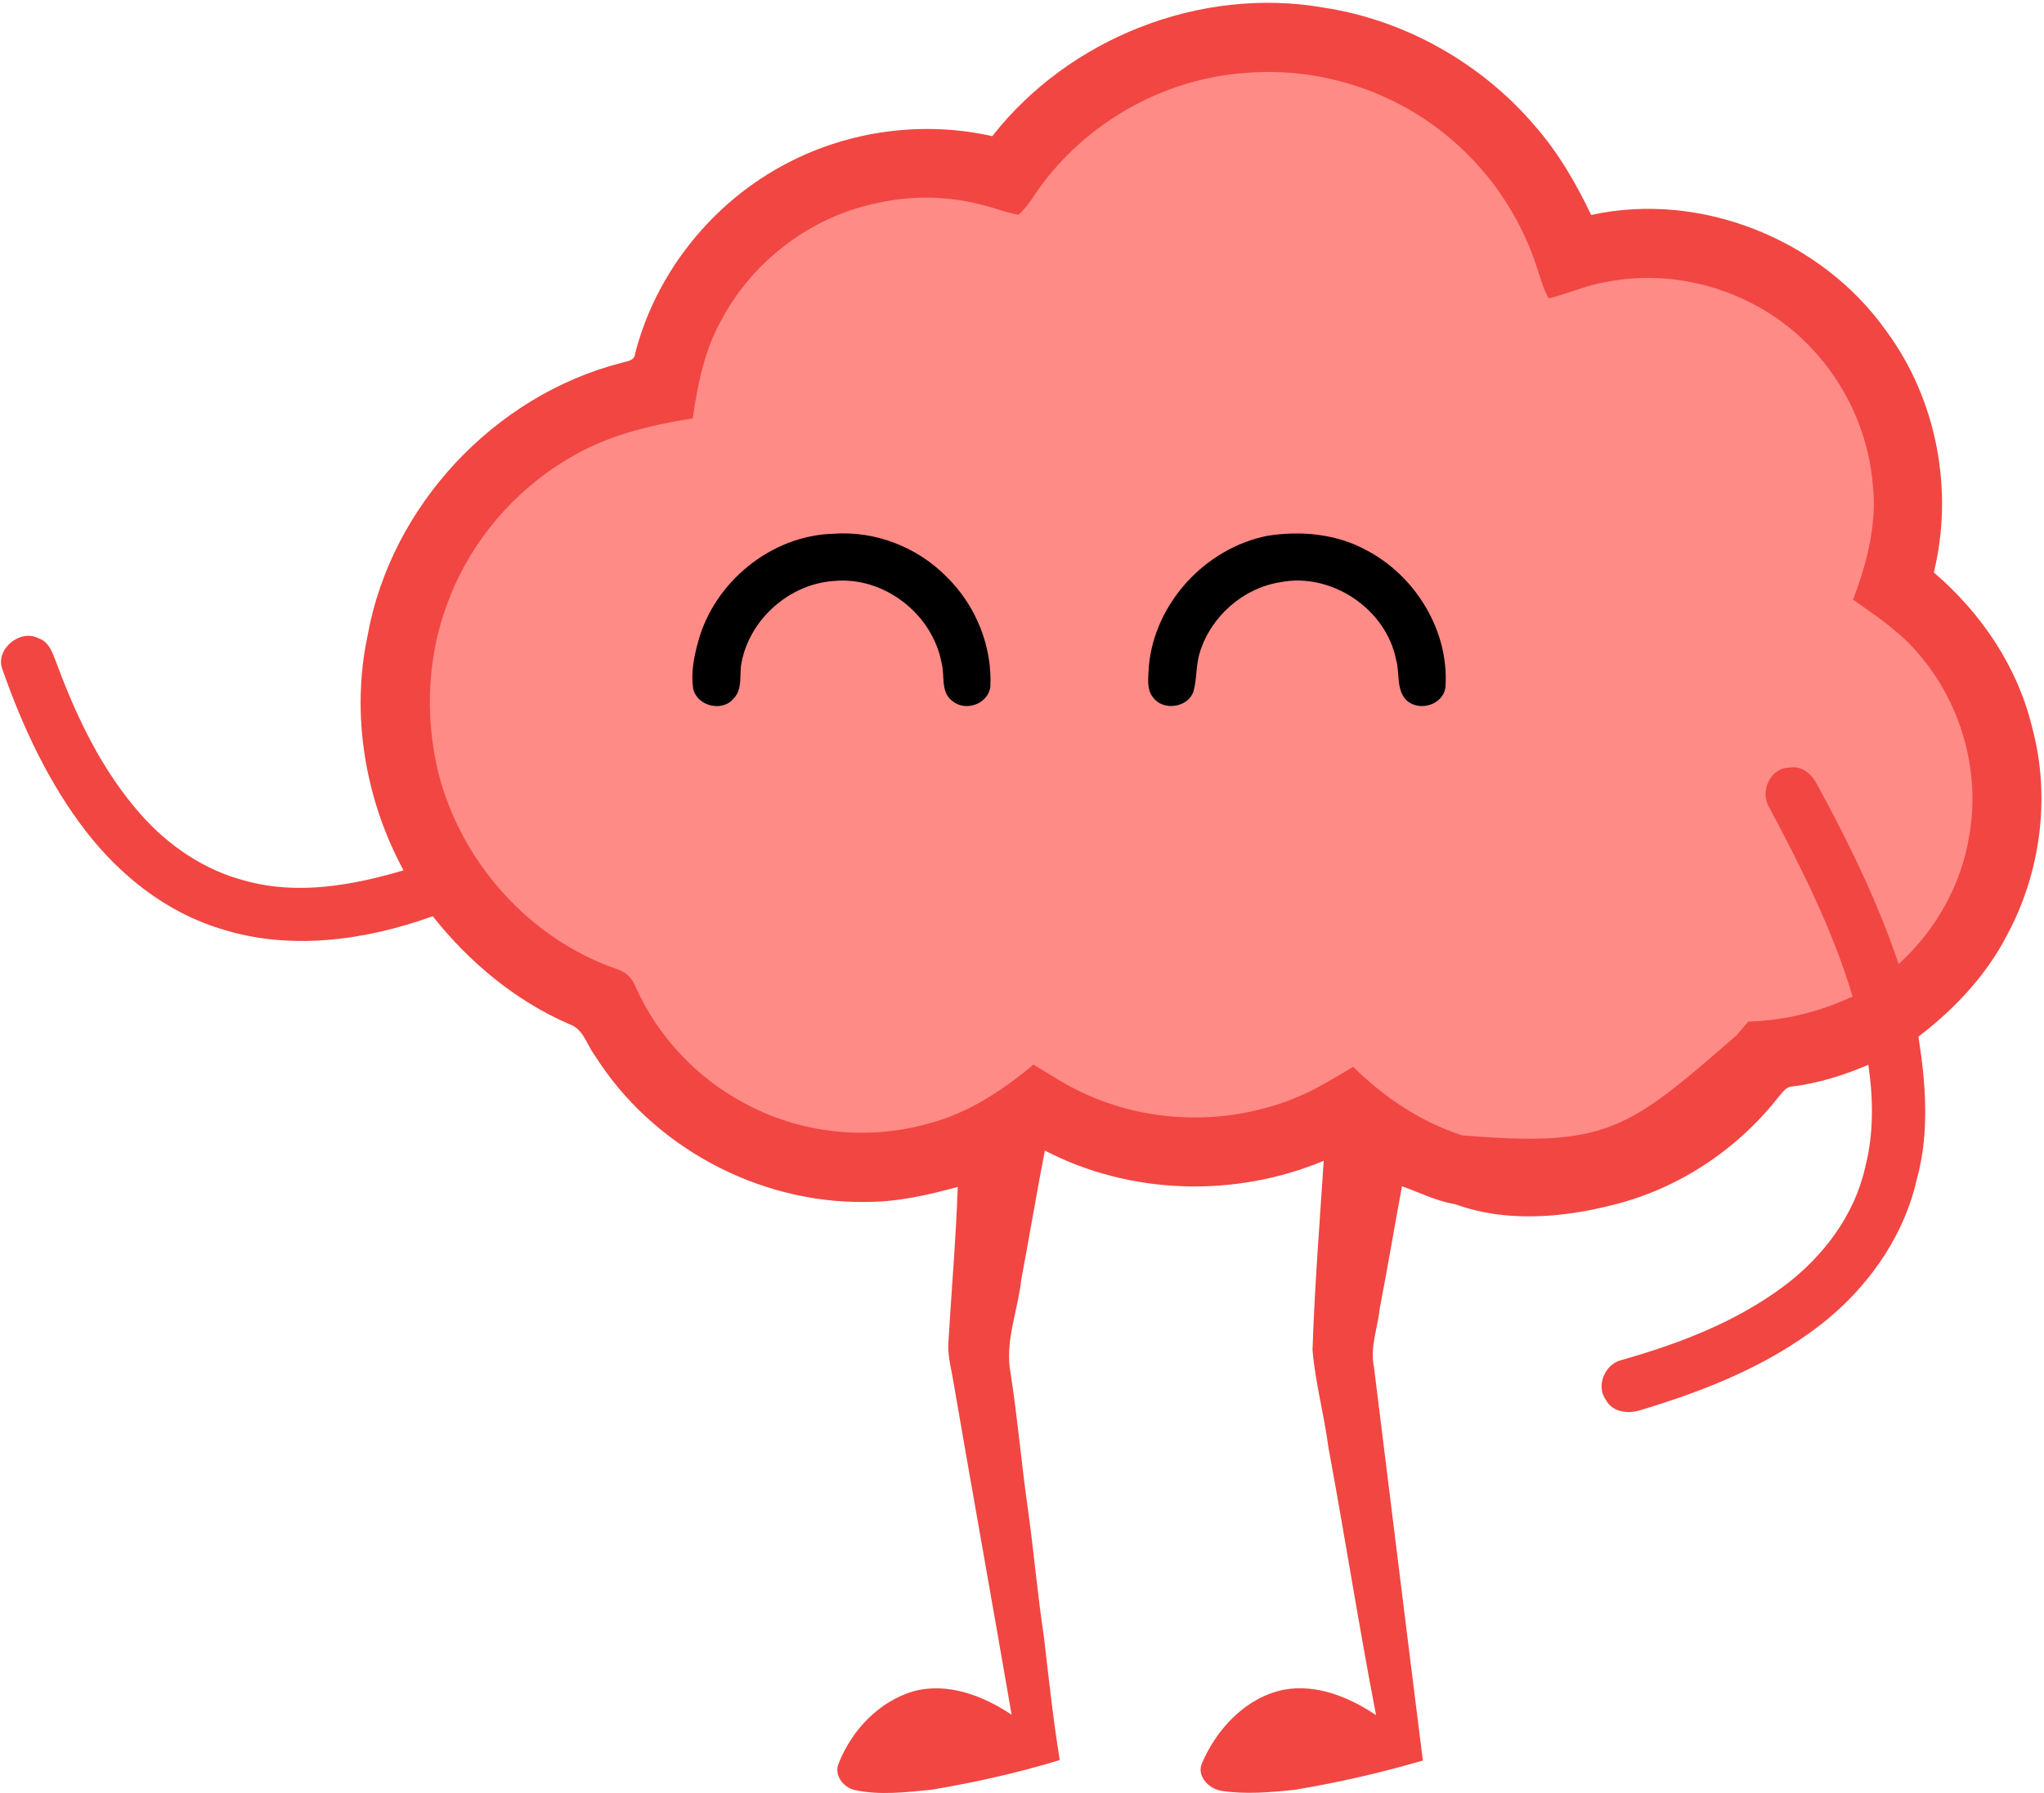 <?xml version="1.0" encoding="UTF-8"?>
<svg width="586px" height="514px" viewBox="0 0 586 514" version="1.1" xmlns="http://www.w3.org/2000/svg" xmlns:xlink="http://www.w3.org/1999/xlink">
    <!-- Generator: Sketch 57.1 (83088) - https://sketch.com -->
    <title>logo</title>
    <desc>Created with Sketch.</desc>
    <g id="Page-1" stroke="none" stroke-width="1" fill="none" fill-rule="evenodd">
        <g id="logo" fill-rule="nonzero">
            <path d="M284.48,39.04 C306.49,10.89 344.24,-3.99 379.52,2.19 C402.84,5.74 424.65,18.09 439.96,35.99 C446.66,43.64 451.83,52.47 456.17,61.63 C487.73,54.71 522.32,68.72 540.87,95.01 C555.28,114.6 560.18,140.56 554.41,164.12 C567.96,175.69 578.44,191.14 582.61,208.58 C587.98,228.46 585.07,250.25 575.29,268.3 C569.31,279.81 560.23,289.37 550,297.2 C552.12,310.65 553.21,324.66 549.57,337.97 C546.14,353.33 536.97,366.99 525.13,377.19 C509.33,390.62 489.71,398.48 470.05,404.35 C466.66,405.37 462.32,404.86 460.48,401.46 C457.4,397.43 460.07,391.08 464.84,389.92 C481.31,385.26 497.68,379.03 511.48,368.69 C522.64,360.33 531.62,348.5 534.72,334.74 C537.2,325.12 537.08,315.03 535.64,305.27 C528.67,308.25 521.38,310.54 513.84,311.49 C511.9,311.55 510.9,313.41 509.73,314.68 C497.78,329.87 480.68,341.09 461.85,345.58 C432.206,353.076 417.27,344.75 416.57,345.14 C411.47,344.14 406.8,341.83 401.94,340.09 C399.76,351.75 397.83,363.46 395.56,375.1 C395,380.72 392.68,386.27 393.91,391.96 C398.59,429.55 403.19,467.15 407.92,504.73 C395.84,508.25 383.55,511.08 371.13,513.13 C364.17,513.86 357.07,514.48 350.11,513.41 C346.59,512.82 342.96,509.22 344.61,505.46 C348.88,495.57 357.2,486.62 368.11,484.42 C377.51,482.72 386.81,486.57 394.5,491.71 C389.58,466.2 385.58,440.52 380.85,414.97 C379.63,405.6 377.07,396.43 376.29,387.01 C376.89,368.92 378.32,350.85 379.5,332.79 C354.07,343.42 324.07,342.61 299.55,329.85 C297.16,342.18 295.11,354.56 292.78,366.9 C291.82,375.89 287.96,384.71 289.75,393.86 C291.74,406.57 292.81,419.39 294.62,432.12 C296.35,444.4 297.4,456.77 299.25,469.04 C300.63,480.91 301.92,492.8 303.82,504.6 C291.75,508.27 279.42,511.04 266.99,513.11 C259.73,513.81 252.28,514.75 245.07,513.19 C241.73,512.46 238.92,508.78 240.51,505.39 C244.24,496.01 251.99,487.8 261.84,484.89 C271.67,482.21 281.89,486.14 290.03,491.61 C284.44,459.27 278.65,426.98 273.07,394.64 C272.47,391.43 271.67,388.22 271.89,384.93 C272.78,370.05 274.06,355.18 274.58,340.28 C265.92,342.65 257.06,344.66 248.03,344.58 C217.25,345.02 186.86,328.62 170.49,302.52 C168.17,299.48 167.25,294.93 163.23,293.63 C147.76,286.91 134.48,275.84 124.06,262.67 C104.72,269.66 82.94,272.66 63.03,266.21 C47.6,261.45 34.45,251.01 24.66,238.35 C13.92,224.46 6.46,208.34 0.67,191.85 C-1.44,186.19 5.68,180.26 10.97,182.96 C14.34,184.04 15.23,187.76 16.41,190.66 C22.12,206.02 29.41,221.11 40.35,233.48 C48.3,242.49 58.71,249.57 70.44,252.54 C85.39,256.67 101.12,253.82 115.69,249.52 C104.66,229.16 100.55,204.86 105.4,182.13 C112.1,145.08 141.67,113.41 178.12,104.04 C179.66,103.54 181.9,103.54 182.06,101.45 C188.02,78.07 204.45,57.71 225.87,46.68 C243.72,37.37 264.84,34.61 284.48,39.04 Z" id="Path" fill="#F14642"></path>
            <path d="M357.08,20.91 C377.29,19.17 398.03,25.48 413.88,38.13 C426.3,47.94 435.71,61.5 440.58,76.56 C441.62,79.58 442.39,82.75 444.01,85.54 C449.65,84.2 454.96,81.66 460.74,80.8 C478.76,77.26 498.09,82.19 512.47,93.53 C526.12,104.26 535.12,120.63 536.82,137.92 C538.32,149.54 535.39,161.12 531.25,171.9 C538.19,176.77 545.36,181.57 550.72,188.27 C562.53,202.35 567.84,221.73 564.52,239.85 C562.23,253.88 554.83,266.85 544.33,276.38 C538.3,258.52 530.01,241.53 521,225.01 C519.52,221.97 516.56,219.38 512.95,220.07 C507.37,220.17 504.4,227.15 507.31,231.62 C516.55,249.01 525.49,266.75 531.13,285.69 C521.73,290.05 511.59,292.62 501.22,292.88 C500.1,294.2 498.98,295.51 497.86,296.82 C466.544,324.064 460.74,328.938 419.14,325.49 C407.28,321.64 396.78,314.58 387.96,305.86 C383.24,308.59 378.63,311.55 373.64,313.78 C354.34,322.46 331.36,322.59 312.01,314.01 C306.47,311.65 301.42,308.33 296.29,305.22 C287.37,312.68 277.38,319.27 265.98,322.17 C248.64,327.04 229.45,324.97 213.61,316.38 C199.73,309.09 188.45,297.03 182.12,282.69 C181.16,280.13 178.99,278.43 176.43,277.68 C151.51,268.95 132.05,246.91 125.63,221.41 C121.7,205.05 122.52,187.4 128.75,171.71 C135.16,155.08 147.33,140.79 162.65,131.68 C173.52,124.94 186.1,121.93 198.59,119.95 C200.03,110.05 202.03,100.02 207.09,91.25 C216.23,74.37 233.06,61.8 251.93,58.13 C261.92,55.91 272.41,56.22 282.27,58.91 C285.54,59.73 288.7,61.05 292.06,61.56 C294.98,58.89 296.81,55.29 299.24,52.2 C312.96,34.25 334.51,22.45 357.08,20.91 Z" id="Shape-path" fill="#FF8B87"></path>
            <path d="M200.13,184.06 C198.93,188.38 198.05,192.95 198.73,197.44 C199.82,202.45 207.11,204.24 210.32,200.26 C212.99,197.54 211.9,193.43 212.58,190.04 C214.92,177.49 226.33,167.42 239.07,166.56 C253.37,165.18 267.3,175.96 269.93,190.01 C270.93,193.62 269.58,198.31 272.96,200.92 C276.7,204.11 283.16,201.96 283.92,196.97 C284.53,185.38 279.79,173.66 271.54,165.52 C263.18,156.94 251.04,152.13 239.04,153.02 C221.17,153.43 204.71,166.86 200.13,184.06 Z" id="Shape-path" fill="#000000"></path>
            <path d="M363.47,153.59 C345.66,157.08 331.06,172.81 329.37,190.92 C329.28,193.99 328.51,197.63 330.75,200.16 C333.71,203.89 340.65,202.81 342.17,198.21 C343.17,194.55 342.83,190.64 343.99,187 C347.16,176.73 356.4,168.58 367.06,166.91 C381.68,164.05 397.35,174.52 400.25,189.13 C401.38,192.96 400.17,197.67 403.23,200.76 C406.85,204.17 413.89,202.09 414.41,196.87 C415.48,180.73 405.67,164.85 391.39,157.56 C382.87,153 372.9,152.14 363.47,153.59 Z" id="Shape-path" fill="#000000"></path>
        </g>
    </g>
</svg>